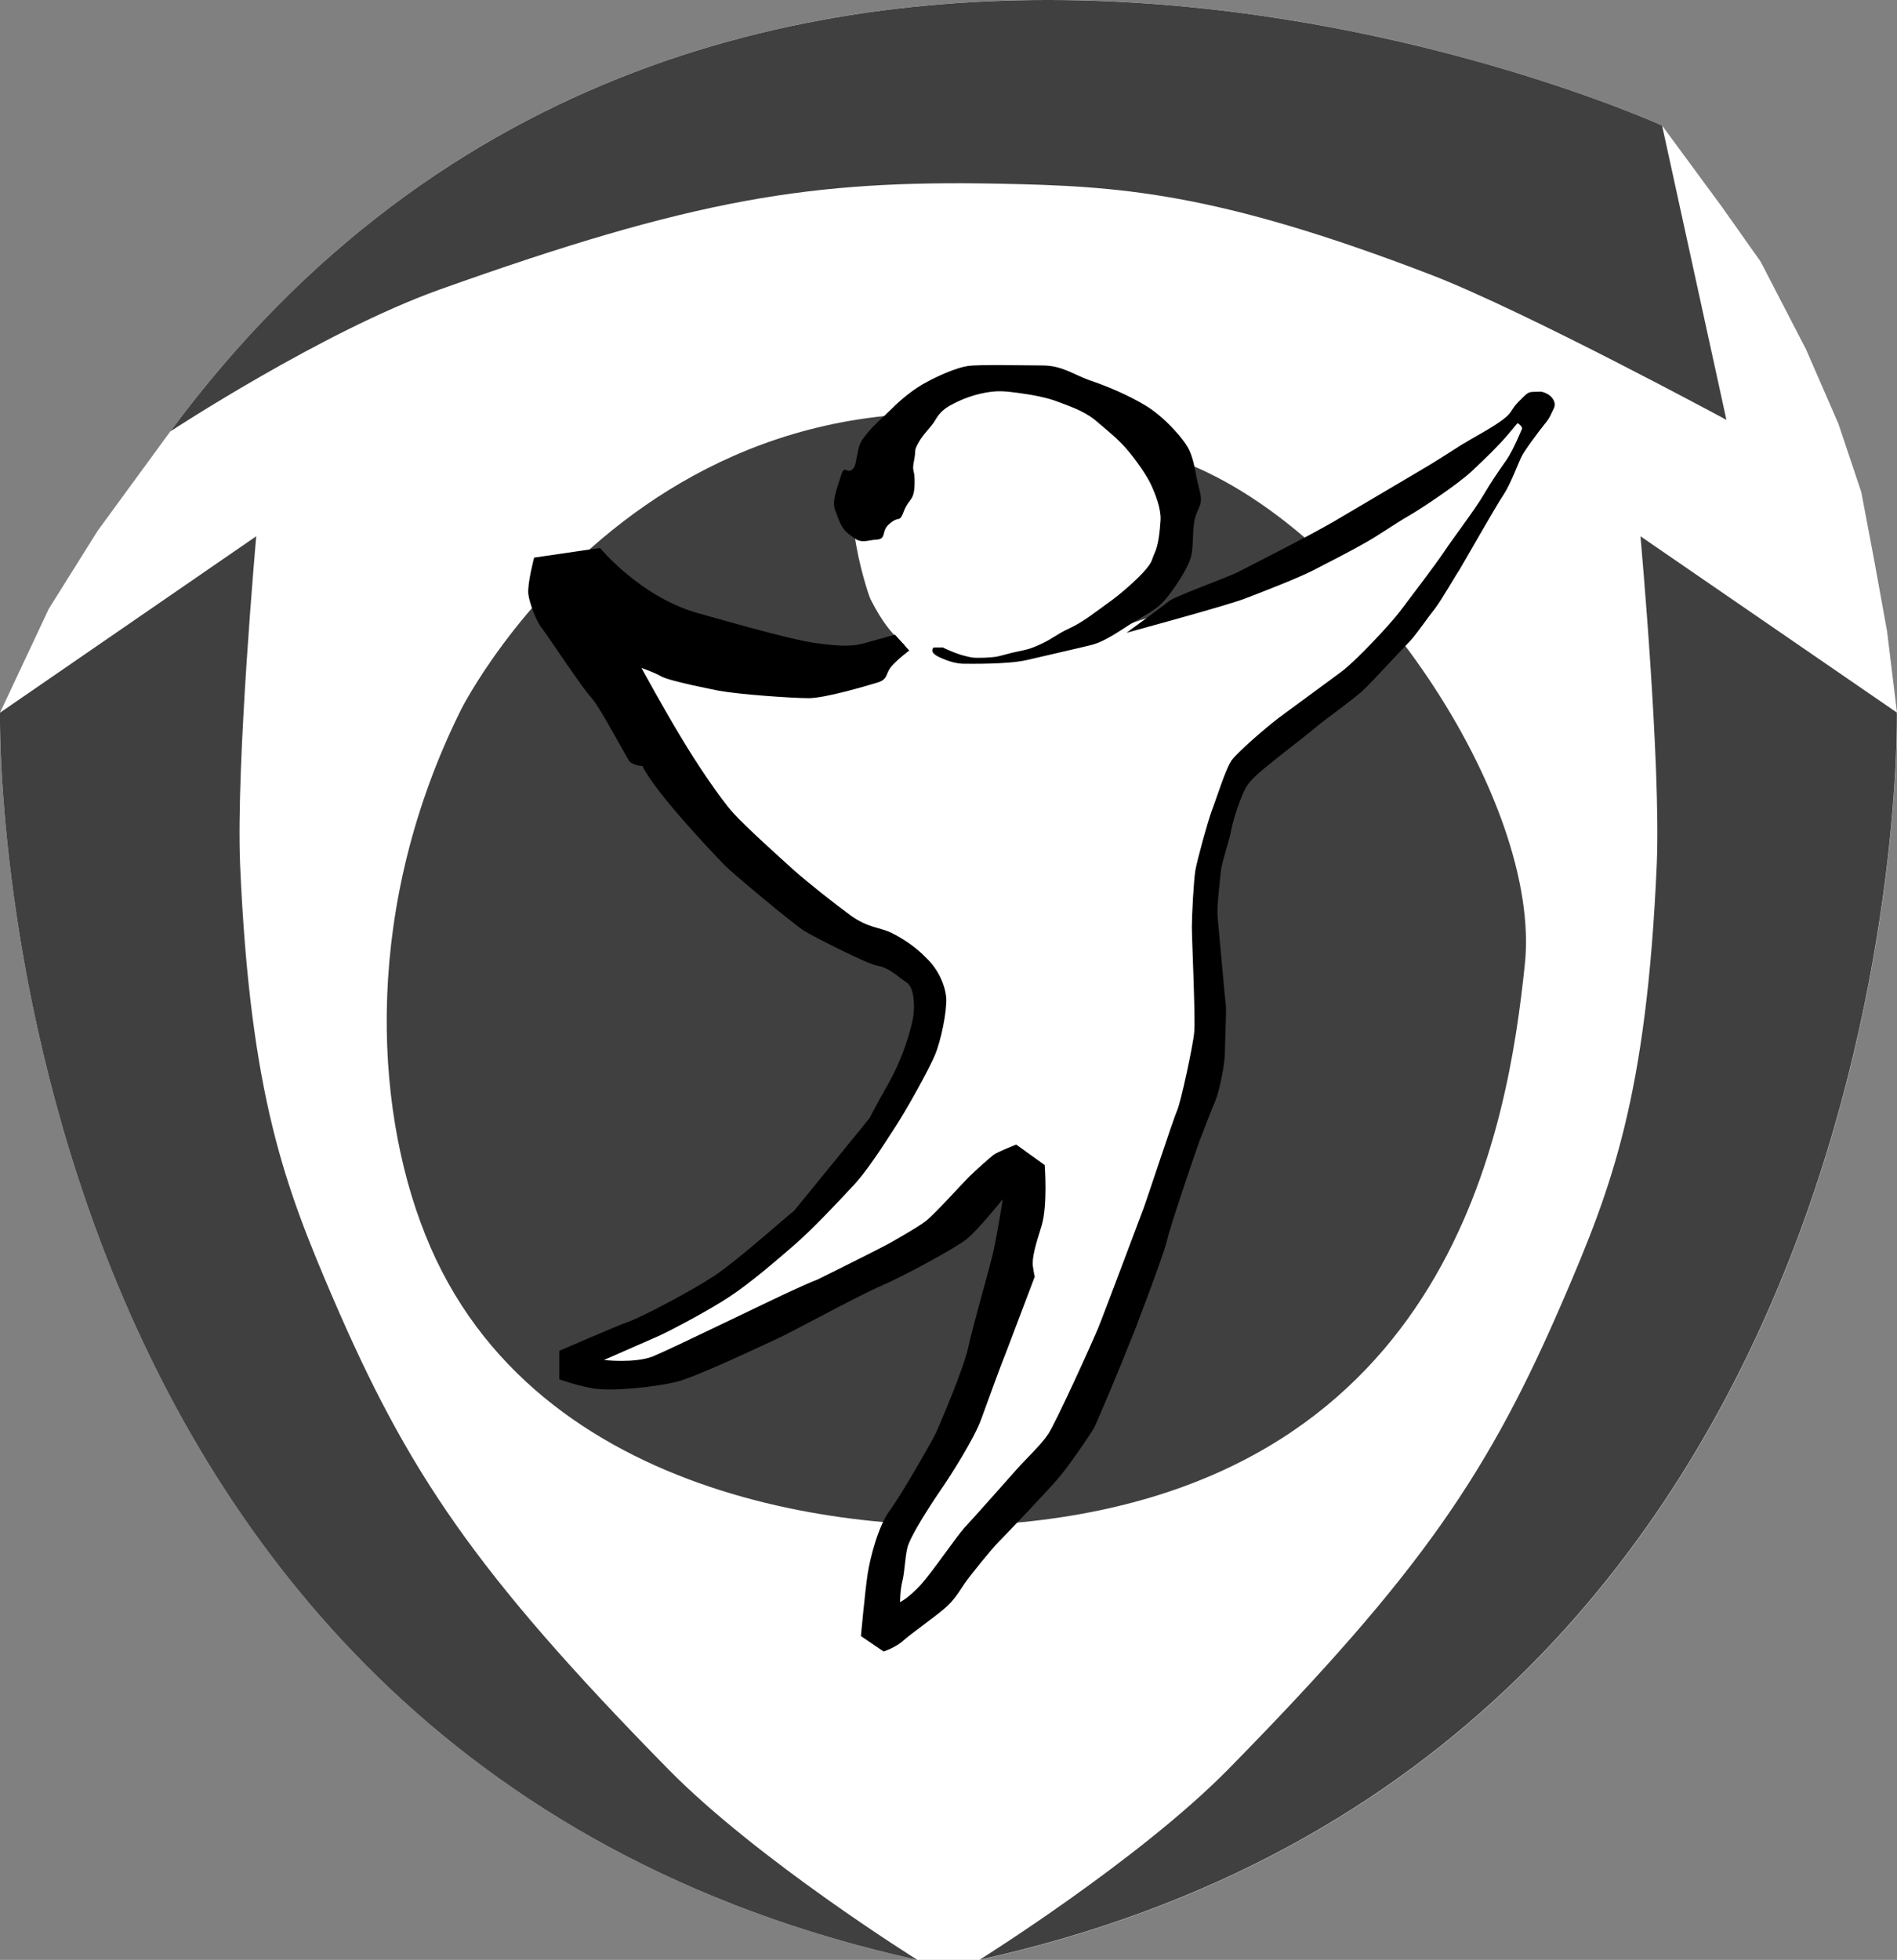 <?xml version="1.0" encoding="iso-8859-1"?>
<!-- Generator: Adobe Illustrator 13.0.0, SVG Export Plug-In . SVG Version: 6.00 Build 14948)  -->
<!DOCTYPE svg PUBLIC "-//W3C//DTD SVG 1.1//EN" "http://www.w3.org/Graphics/SVG/1.1/DTD/svg11.dtd">
<svg version="1.1" id="Layer_1" xmlns="http://www.w3.org/2000/svg" xmlns:xlink="http://www.w3.org/1999/xlink" x="0px" y="0px"
	 width="12.8px" height="13.219px" viewBox="0 0 12.8 13.219" style="enable-background:new 0 0 12.8 13.219;" xml:space="preserve"
	>
<rect x="0" y="0" width="12.8" height="13.219" fill="#808080" stroke="none"/>
<g>
	<g>
		<path style="fill-rule:evenodd;clip-rule:evenodd;fill:#FFFFFF;" d="M0.33,4.105L0.659,3.58l0.49-0.67
			c3.683-4.976,10.066-2.063,10.066-2.063l0.402,0.546l0.263,0.372l0.306,0.591l0.219,0.503l0.154,0.46l0.087,0.459l0.087,0.48
			L12.8,4.807c0,0,0.137,7.014-6.189,8.412H6.19C-0.137,11.82,0,4.807,0,4.807L0.33,4.105z"/>
	</g>
	<g>
		<path style="fill-rule:evenodd;clip-rule:evenodd;fill:#404040;" d="M1.729,3.617L0,4.807c0,0-0.137,7.014,6.19,8.412
			c0,0-1.077-0.672-1.68-1.285C3.2,10.6,2.751,9.926,2.246,8.754C1.927,8.01,1.688,7.398,1.62,5.83
			C1.592,5.148,1.729,3.617,1.729,3.617z"/>
		<path style="fill-rule:evenodd;clip-rule:evenodd;fill:#404040;" d="M11.069,3.617l1.73,1.189c0,0,0.137,7.014-6.189,8.412
			c0,0,1.075-0.672,1.678-1.285c1.311-1.334,1.762-2.008,2.266-3.18c0.32-0.744,0.557-1.355,0.625-2.924
			C11.208,5.148,11.069,3.617,11.069,3.617z"/>
	</g>
	<path style="fill-rule:evenodd;clip-rule:evenodd;fill:#404040;" d="M11.649,2.832l-0.434-1.985c0,0-6.384-2.912-10.066,2.063
		c0,0,1.025-0.673,1.815-0.956c1.722-0.615,2.511-0.74,3.776-0.715c0.805,0.016,1.454,0.052,2.92,0.616
		C10.298,2.102,11.649,2.832,11.649,2.832z"/>
	<g>
		<g>
			<path style="fill:#404040;" d="M3.111,4.786c0,0,1.485-2.968,4.87-1.671c1.225,0.469,2.423,2.295,2.308,3.388
				c-0.114,1.091-0.489,3.47-3.386,3.763c-0.994,0.101-3.297-0.089-4.033-1.937C2.515,7.443,2.458,6.099,3.111,4.786"/>
			<path style="fill:#FFFFFF;" d="M5.874,4.042c0.082,0.161,0.144,0.229,0.211,0.293c0.07,0.062,0.338,0.104,0.425,0.119
				c0.088,0.013,0.375,0,0.531-0.063C7.196,4.329,7.396,4.26,7.539,4.143c0.144-0.119,0.269-0.227,0.324-0.326
				c0.056-0.099,0.073-0.404,0.043-0.492C7.876,3.238,7.845,3.076,7.731,3C7.619,2.926,7.427,2.682,7.233,2.633
				C7.041,2.584,6.735,2.52,6.61,2.565C6.485,2.608,6.262,2.688,6.186,2.789c-0.073,0.1-0.188,0.262-0.28,0.299
				C5.591,3.213,5.855,4.005,5.874,4.042z"/>
			<path style="fill:#FFFFFF;" d="M4.97,4.534c0.312-0.024,0.5,0.075,0.748-0.013c0.25-0.086,0.388-0.174,0.388-0.174
				s0.285,0.112,0.536,0.1c0.25-0.012,0.721-0.148,1.047-0.262c0.324-0.113,0.785-0.199,1.135-0.388
				C9.171,3.611,9.472,3.412,9.62,3.312c0,0,0.175-0.138,0.324-0.248c0.15-0.112,0.339-0.375,0.389-0.388
				c0.049-0.012,0.109,0.025,0.073,0.113c-0.037,0.088-0.636,1.109-0.773,1.271S9.046,4.684,8.811,4.834
				c-0.237,0.148-0.397,0.25-0.462,0.412C8.288,5.408,8.138,5.793,8.138,5.955s0.086,0.923,0.086,1.048
				c0,0.126-0.324,0.948-0.434,1.198C7.675,8.449,7.552,9.246,7.353,9.51c-0.201,0.262-0.449,0.485-0.636,0.697
				c-0.188,0.213-0.201,0.338-0.376,0.512c-0.174,0.175-0.323,0.275-0.323,0.275s-0.089,0.098-0.062-0.201
				c0.024-0.299-0.015-0.312,0.123-0.523c0.137-0.211,0.375-0.647,0.5-0.91C6.702,9.098,6.84,8.549,6.892,8.4
				C6.94,8.25,6.965,8.039,6.929,7.938C6.892,7.838,6.915,7.739,6.702,7.926C6.491,8.113,6.553,8.201,6.268,8.351
				C5.98,8.5,4.782,9.111,4.709,9.136C4.634,9.16,4.147,9.311,4.034,9.285c-0.11-0.026-0.1-0.125-0.1-0.125s0.362-0.137,0.524-0.213
				c0.162-0.074,0.81-0.561,1.011-0.759C5.669,7.987,5.905,7.627,6.054,7.4c0.15-0.223,0.238-0.434,0.264-0.572
				c0.023-0.137,0.037-0.174-0.076-0.273C6.13,6.453,5.893,6.404,5.706,6.268c-0.188-0.139-0.91-0.661-1.072-0.924
				c-0.162-0.26-0.361-0.66-0.41-0.761C4.172,4.484,4.085,4.26,4.085,4.26L4.31,4.335C4.31,4.335,4.657,4.559,4.97,4.534z"/>
			<path d="M5.718,3.595c0.002,0.002,0.039,0.03,0.043,0.032c0.05,0.041,0.097,0.016,0.148,0.013c0.08-0.002,0.03-0.058,0.096-0.11
				C6.073,3.474,6.067,3.533,6.1,3.445c0.034-0.086,0.067-0.063,0.071-0.175s-0.02-0.079-0.004-0.161
				c0.017-0.085-0.004-0.059,0.029-0.121c0.035-0.063,0.088-0.109,0.112-0.15s0.05-0.078,0.125-0.115
				C6.508,2.684,6.583,2.66,6.657,2.647c0.076-0.013,0.125-0.009,0.22,0.004c0.097,0.013,0.192,0.032,0.259,0.058
				C7.202,2.735,7.31,2.768,7.39,2.834c0.078,0.067,0.158,0.129,0.219,0.203c0.064,0.076,0.13,0.172,0.158,0.233
				c0.029,0.062,0.068,0.162,0.064,0.238c-0.005,0.073-0.014,0.166-0.039,0.22C7.767,3.781,7.783,3.785,7.71,3.865
				C7.636,3.943,7.53,4.031,7.464,4.076C7.397,4.124,7.306,4.197,7.216,4.238C7.123,4.281,7.099,4.311,7.015,4.348
				C6.933,4.385,6.924,4.381,6.823,4.404C6.724,4.43,6.739,4.43,6.649,4.436C6.56,4.438,6.565,4.438,6.491,4.419
				C6.417,4.396,6.362,4.367,6.362,4.367H6.3c0,0-0.036,0.029,0.033,0.063c0.072,0.035,0.129,0.047,0.175,0.047
				c0.045,0,0.287,0.004,0.416-0.024c0.128-0.03,0.349-0.08,0.445-0.104c0.095-0.025,0.207-0.109,0.282-0.154
				c0.074-0.045,0.154-0.084,0.207-0.146c0.055-0.062,0.143-0.194,0.171-0.271C8.058,3.703,8.042,3.586,8.062,3.5
				c0.023-0.088,0.061-0.092,0.029-0.205C8.062,3.183,8.062,3.121,8.025,3.037C7.986,2.955,7.847,2.805,7.729,2.735
				c-0.117-0.071-0.268-0.134-0.377-0.17C7.243,2.526,7.166,2.465,7.034,2.465c-0.127,0-0.43-0.008-0.506,0.004
				C6.454,2.48,6.329,2.535,6.251,2.578c-0.08,0.041-0.174,0.118-0.233,0.178C5.96,2.813,5.903,2.86,5.852,2.922
				C5.802,2.983,5.798,2.996,5.786,3.06C5.771,3.121,5.777,3.15,5.743,3.172c-0.033,0.02-0.045-0.043-0.07,0.041
				C5.648,3.295,5.607,3.388,5.64,3.453C5.648,3.47,5.667,3.552,5.718,3.595z"/>
			<path d="M7.601,4.268c0,0,0.246-0.179,0.283-0.211c0.037-0.033,0.388-0.158,0.47-0.199c0.082-0.043,0.47-0.238,0.647-0.341
				C9.18,3.412,9.446,3.254,9.567,3.183C9.688,3.113,9.774,3.055,9.862,3c0.086-0.053,0.207-0.115,0.279-0.17
				c0.07-0.054,0.049-0.063,0.106-0.121c0.058-0.058,0.063-0.066,0.104-0.066s0.045-0.008,0.088,0.013
				c0.039,0.021,0.063,0.062,0.046,0.097c-0.017,0.033-0.024,0.062-0.063,0.108c-0.037,0.046-0.14,0.183-0.156,0.22
				c-0.019,0.037-0.076,0.19-0.121,0.256c-0.047,0.068-0.279,0.477-0.299,0.509C9.823,3.878,9.737,4.031,9.681,4.107
				C9.62,4.182,9.551,4.29,9.495,4.344c-0.053,0.053-0.231,0.25-0.301,0.315C9.122,4.725,8.948,4.846,8.868,4.914
				C8.79,4.979,8.641,5.092,8.587,5.137c-0.055,0.045-0.141,0.109-0.18,0.174C8.37,5.379,8.32,5.529,8.308,5.598
				c-0.012,0.07-0.066,0.221-0.071,0.283c-0.004,0.063-0.028,0.22-0.021,0.305c0.008,0.082,0.049,0.547,0.056,0.602
				C8.275,6.842,8.265,7.04,8.265,7.104c0,0.062-0.032,0.24-0.064,0.32C8.167,7.502,8.138,7.582,8.095,7.692
				C8.054,7.805,7.892,8.283,7.872,8.375c-0.021,0.09-0.221,0.619-0.26,0.709c-0.036,0.093-0.198,0.482-0.23,0.547
				C7.347,9.691,7.194,9.913,7.131,9.982c-0.062,0.072-0.336,0.361-0.392,0.417c-0.053,0.054-0.187,0.22-0.228,0.278
				c-0.041,0.058-0.065,0.111-0.146,0.179c-0.078,0.065-0.211,0.158-0.267,0.207c-0.054,0.05-0.136,0.076-0.136,0.076l-0.153-0.104
				c0,0,0.028-0.304,0.045-0.416c0.017-0.113,0.073-0.328,0.149-0.43c0.074-0.098,0.283-0.463,0.313-0.526
				c0.028-0.062,0.19-0.44,0.219-0.583C6.565,8.939,6.665,8.599,6.7,8.453c0.033-0.146,0.066-0.365,0.066-0.365
				S6.601,8.295,6.521,8.359C6.442,8.42,6.114,8.599,5.952,8.67C5.788,8.74,5.341,8.986,5.249,9.027
				C5.158,9.068,4.698,9.289,4.558,9.322c-0.14,0.033-0.439,0.066-0.564,0.041C3.868,9.339,3.774,9.303,3.774,9.303V9.111
				c0,0,0.377-0.164,0.469-0.197c0.091-0.032,0.432-0.213,0.568-0.303C4.985,8.5,5.423,8.1,5.349,8.178
				c-0.004,0.004,0.52-0.637,0.52-0.639c0,0,0.028-0.059,0.133-0.244C6.105,7.107,6.155,6.913,6.163,6.85
				c0.008-0.063,0.008-0.191-0.047-0.224C6.063,6.591,5.997,6.525,5.921,6.514C5.847,6.5,5.49,6.318,5.427,6.279
				C5.365,6.242,4.925,5.877,4.88,5.826c-0.048-0.049-0.453-0.472-0.546-0.66c0,0-0.065,0-0.091-0.037
				C4.219,5.092,4.042,4.76,3.989,4.704C3.935,4.65,3.694,4.285,3.657,4.238C3.62,4.193,3.573,4.072,3.565,4.007
				C3.557,3.939,3.604,3.761,3.604,3.761l0.445-0.065c0,0,0.265,0.324,0.651,0.437c0.387,0.11,0.661,0.183,0.793,0.203
				C5.628,4.355,5.73,4.363,5.811,4.344c0.077-0.021,0.228-0.063,0.228-0.063l0.096,0.107c0,0-0.08,0.059-0.121,0.108
				s-0.02,0.086-0.094,0.108C5.843,4.627,5.568,4.709,5.456,4.709c-0.111,0-0.466-0.025-0.604-0.05c0,0-0.338-0.065-0.39-0.097
				c-0.05-0.028-0.134-0.057-0.134-0.057s0.166,0.303,0.268,0.469c0.098,0.166,0.266,0.416,0.353,0.511
				c0.088,0.097,0.319,0.304,0.412,0.388c0.093,0.082,0.267,0.22,0.382,0.304c0.116,0.082,0.192,0.077,0.27,0.114
				c0.08,0.039,0.167,0.097,0.24,0.173c0.076,0.073,0.125,0.179,0.132,0.269C6.389,6.824,6.35,7.016,6.309,7.115
				S6.11,7.498,6.03,7.618c-0.078,0.121-0.191,0.296-0.283,0.39c-0.09,0.097-0.265,0.283-0.386,0.388s-0.3,0.259-0.437,0.349
				c-0.138,0.092-0.4,0.23-0.482,0.267C4.36,9.048,4.075,9.173,4.075,9.173s0.205,0.024,0.33-0.024
				C4.53,9.098,5.238,8.752,5.349,8.703C5.486,8.64,5.515,8.631,5.515,8.631s0.382-0.189,0.475-0.239c0,0,0.211-0.117,0.264-0.162
				c0.056-0.045,0.234-0.242,0.283-0.291c0.051-0.05,0.146-0.134,0.166-0.149c0.021-0.018,0.154-0.07,0.154-0.07l0.192,0.138
				c0,0,0.021,0.272-0.021,0.41C6.985,8.404,6.961,8.49,6.97,8.545c0.008,0.054,0.012,0.066,0.012,0.066S6.84,8.986,6.795,9.104
				C6.749,9.218,6.665,9.451,6.62,9.574C6.575,9.699,6.417,9.95,6.341,10.059c-0.073,0.107-0.202,0.308-0.219,0.382
				c-0.017,0.075-0.017,0.157-0.033,0.222c-0.016,0.061-0.016,0.143-0.016,0.143s0.053-0.023,0.141-0.118
				c0.086-0.097,0.236-0.32,0.294-0.384c0.058-0.062,0.287-0.32,0.349-0.39C6.92,9.842,7.024,9.747,7.073,9.672
				c0.05-0.074,0.296-0.615,0.337-0.715s0.282-0.744,0.308-0.812C7.742,8.08,7.917,7.547,7.943,7.489
				C7.968,7.432,8.05,7.053,8.058,6.962c0.009-0.093-0.016-0.628-0.016-0.708c0-0.077,0.012-0.314,0.024-0.385
				C8.079,5.797,8.15,5.537,8.179,5.461c0.029-0.074,0.093-0.283,0.134-0.336c0.041-0.054,0.216-0.207,0.315-0.283
				c0.099-0.074,0.328-0.24,0.425-0.313C9.147,4.46,9.381,4.21,9.446,4.124C9.513,4.035,9.683,3.813,9.745,3.72
				s0.21-0.287,0.264-0.38c0.053-0.09,0.105-0.166,0.157-0.239c0.05-0.076,0.095-0.19,0.103-0.207S10.24,2.854,10.24,2.854
				s-0.009,0.009-0.071,0.084c-0.063,0.073-0.141,0.149-0.24,0.242C9.83,3.271,9.592,3.429,9.506,3.479
				C9.417,3.529,9.297,3.615,9.196,3.67C9.098,3.725,8.96,3.796,8.864,3.845c-0.095,0.05-0.35,0.149-0.468,0.194
				C8.275,4.085,7.601,4.268,7.601,4.268z"/>
		</g>
	</g>
</g>
</svg>
